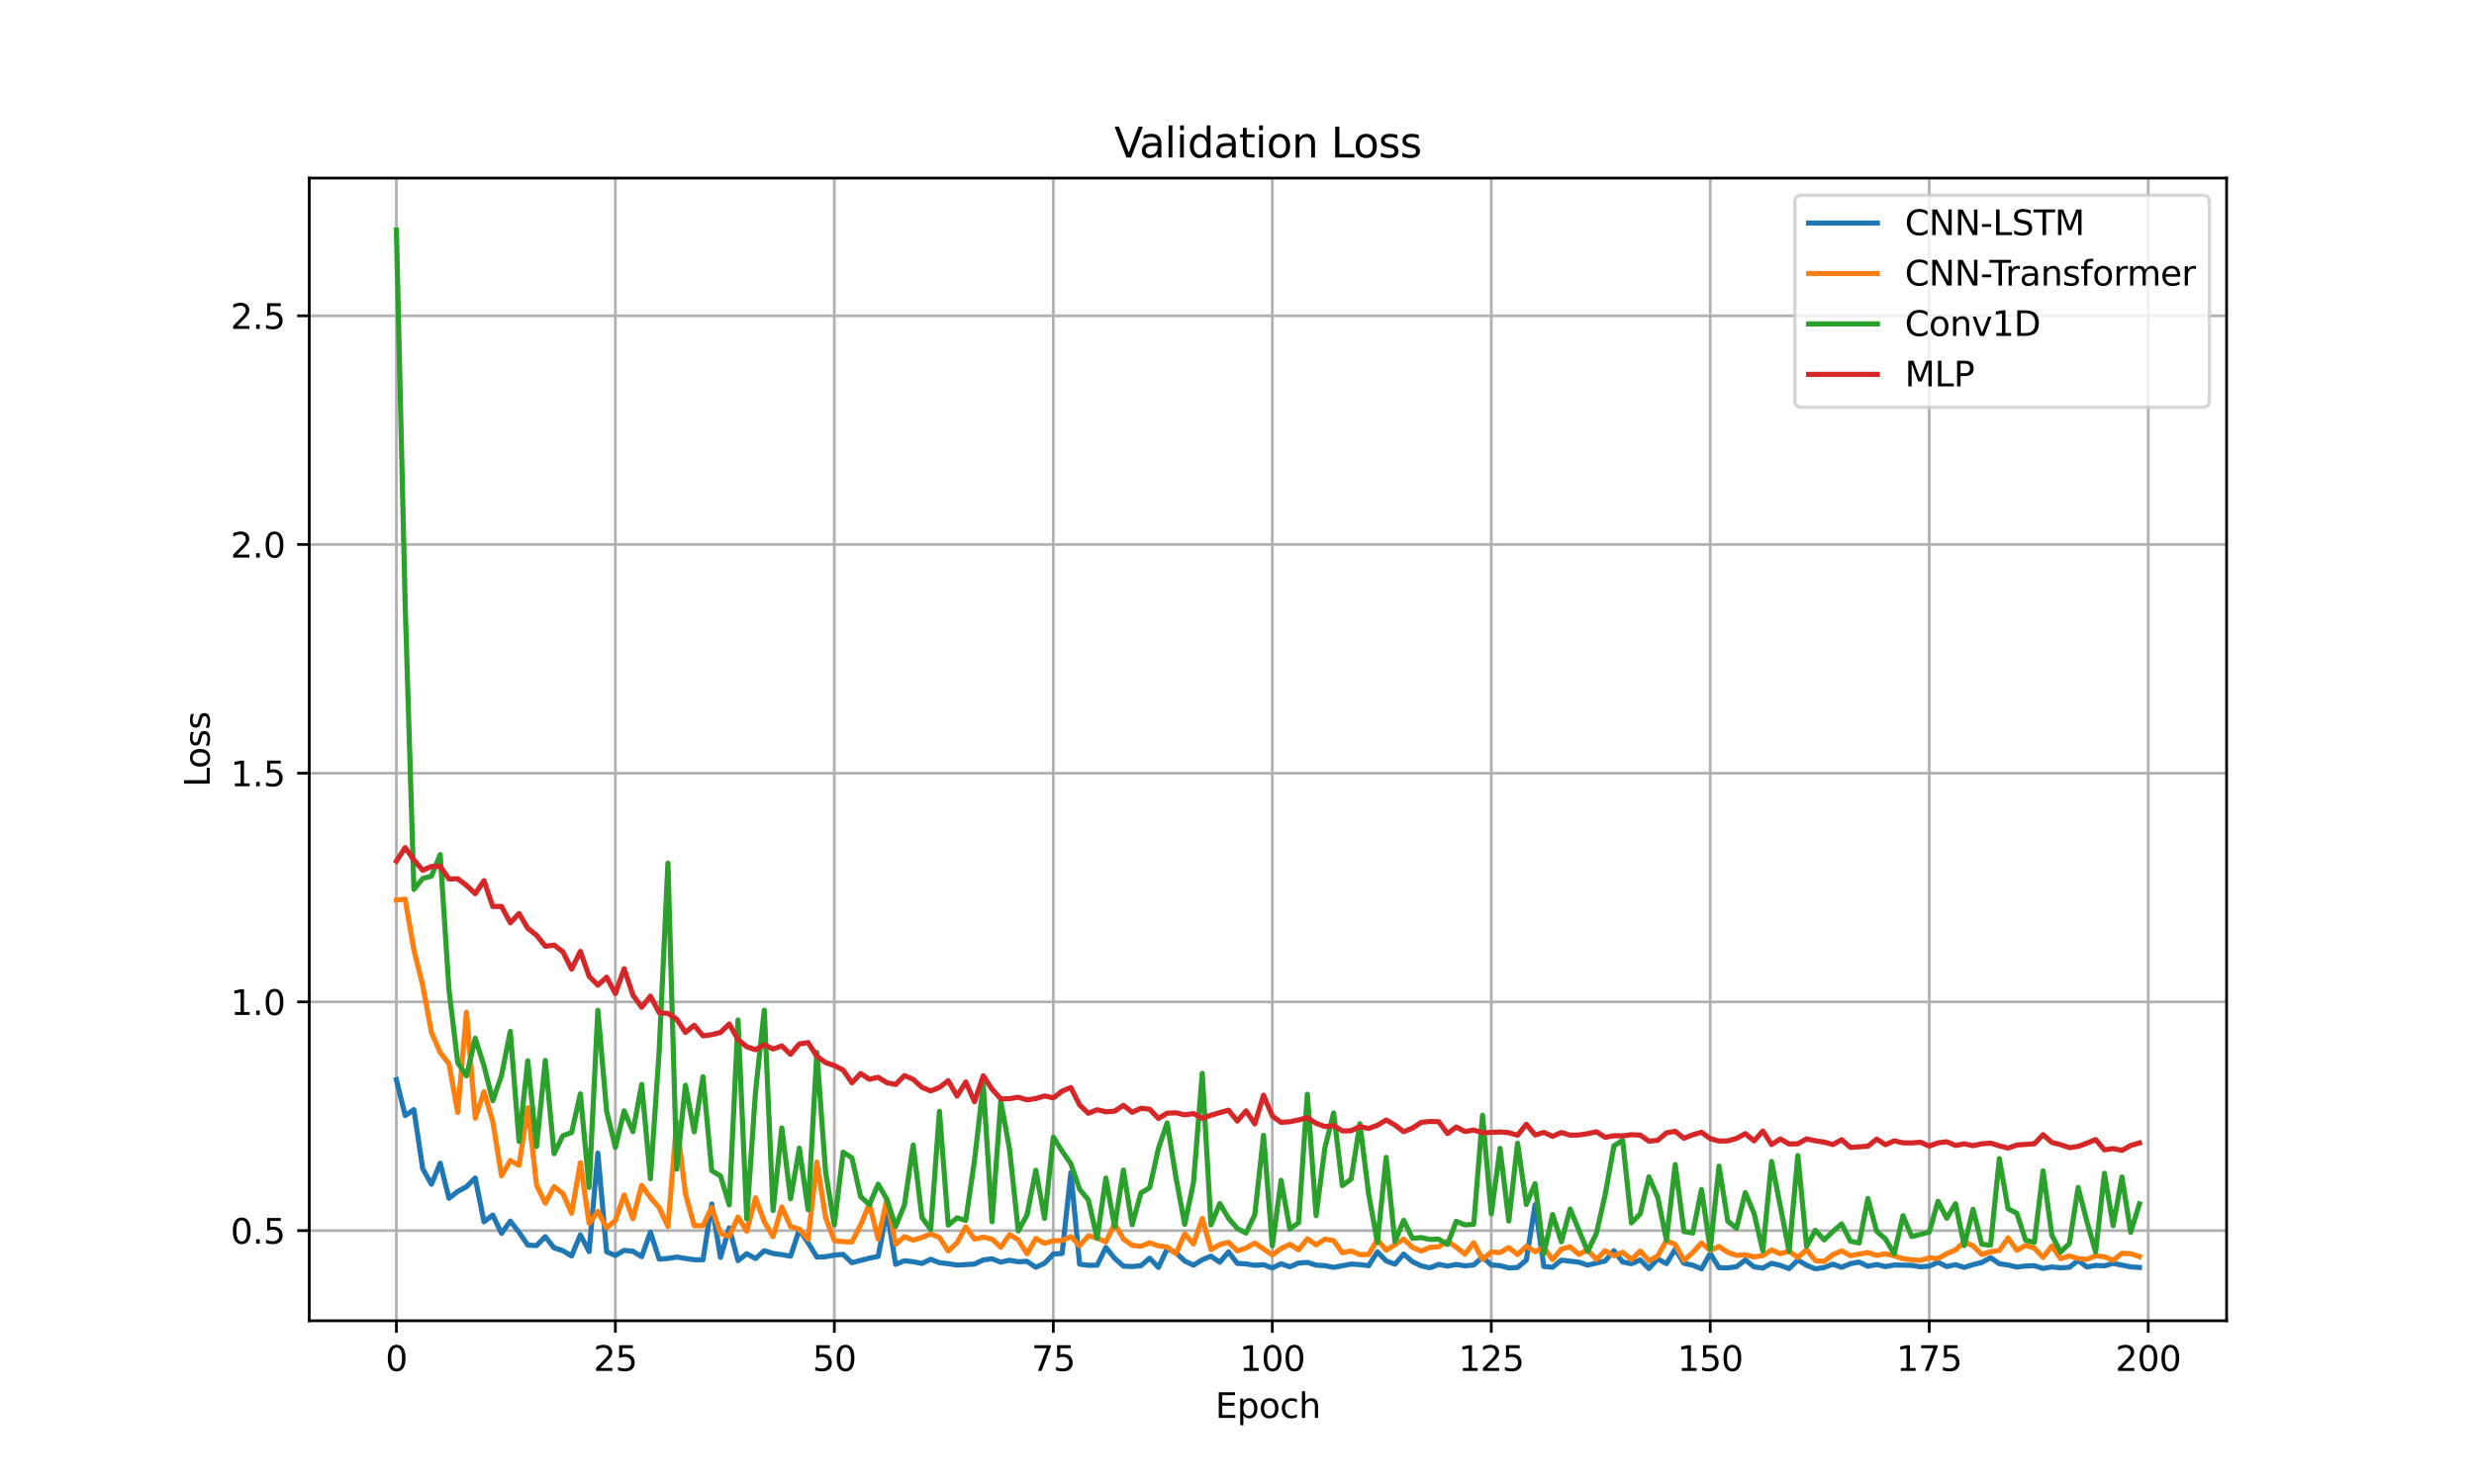 <?xml version="1.0" encoding="utf-8" standalone="no"?>
<!DOCTYPE svg PUBLIC "-//W3C//DTD SVG 1.1//EN"
  "http://www.w3.org/Graphics/SVG/1.1/DTD/svg11.dtd">
<svg xmlns:xlink="http://www.w3.org/1999/xlink" width="720pt" height="432pt" viewBox="0 0 720 432" xmlns="http://www.w3.org/2000/svg" version="1.1">
 <defs>
  <style type="text/css">*{stroke-linejoin: round; stroke-linecap: butt}</style>
 </defs>
 <g id="figure_1">
  <g id="patch_1">
   <path d="M 0 432 
L 720 432 
L 720 0 
L 0 0 
z
" style="fill: #ffffff"/>
  </g>
  <g id="axes_1">
   <g id="patch_2">
    <path d="M 90 384.48 
L 648 384.48 
L 648 51.84 
L 90 51.84 
z
" style="fill: #ffffff"/>
   </g>
   <g id="matplotlib.axis_1">
    <g id="xtick_1">
     <g id="line2d_1">
      <path d="M 115.364 384.48 
L 115.364 51.84 
" clip-path="url(#p3f5b0bb27c)" style="fill: none; stroke: #b0b0b0; stroke-width: 0.8; stroke-linecap: square"/>
     </g>
     <g id="line2d_2">
      <defs>
       <path id="m4600e0aa52" d="M 0 0 
L 0 3.5 
" style="stroke: #000000; stroke-width: 0.8"/>
      </defs>
      <g>
       <use xlink:href="#m4600e0aa52" x="115.364" y="384.48" style="stroke: #000000; stroke-width: 0.8"/>
      </g>
     </g>
     <g id="text_1">
      <!-- 0 -->
      <g transform="translate(112.182 399.078)scale(0.1 -0.1)">
       <defs>
        <path id="DejaVuSans-30" d="M 2034 4250 
Q 1547 4250 1301 3770 
Q 1056 3291 1056 2328 
Q 1056 1369 1301 889 
Q 1547 409 2034 409 
Q 2525 409 2770 889 
Q 3016 1369 3016 2328 
Q 3016 3291 2770 3770 
Q 2525 4250 2034 4250 
z
M 2034 4750 
Q 2819 4750 3233 4129 
Q 3647 3509 3647 2328 
Q 3647 1150 3233 529 
Q 2819 -91 2034 -91 
Q 1250 -91 836 529 
Q 422 1150 422 2328 
Q 422 3509 836 4129 
Q 1250 4750 2034 4750 
z
" transform="scale(0.016)"/>
       </defs>
       <use xlink:href="#DejaVuSans-30"/>
      </g>
     </g>
    </g>
    <g id="xtick_2">
     <g id="line2d_3">
      <path d="M 179.091 384.48 
L 179.091 51.84 
" clip-path="url(#p3f5b0bb27c)" style="fill: none; stroke: #b0b0b0; stroke-width: 0.8; stroke-linecap: square"/>
     </g>
     <g id="line2d_4">
      <g>
       <use xlink:href="#m4600e0aa52" x="179.091" y="384.48" style="stroke: #000000; stroke-width: 0.8"/>
      </g>
     </g>
     <g id="text_2">
      <!-- 25 -->
      <g transform="translate(172.729 399.078)scale(0.1 -0.1)">
       <defs>
        <path id="DejaVuSans-32" d="M 1228 531 
L 3431 531 
L 3431 0 
L 469 0 
L 469 531 
Q 828 903 1448 1529 
Q 2069 2156 2228 2338 
Q 2531 2678 2651 2914 
Q 2772 3150 2772 3378 
Q 2772 3750 2511 3984 
Q 2250 4219 1831 4219 
Q 1534 4219 1204 4116 
Q 875 4013 500 3803 
L 500 4441 
Q 881 4594 1212 4672 
Q 1544 4750 1819 4750 
Q 2544 4750 2975 4387 
Q 3406 4025 3406 3419 
Q 3406 3131 3298 2873 
Q 3191 2616 2906 2266 
Q 2828 2175 2409 1742 
Q 1991 1309 1228 531 
z
" transform="scale(0.016)"/>
        <path id="DejaVuSans-35" d="M 691 4666 
L 3169 4666 
L 3169 4134 
L 1269 4134 
L 1269 2991 
Q 1406 3038 1543 3061 
Q 1681 3084 1819 3084 
Q 2600 3084 3056 2656 
Q 3513 2228 3513 1497 
Q 3513 744 3044 326 
Q 2575 -91 1722 -91 
Q 1428 -91 1123 -41 
Q 819 9 494 109 
L 494 744 
Q 775 591 1075 516 
Q 1375 441 1709 441 
Q 2250 441 2565 725 
Q 2881 1009 2881 1497 
Q 2881 1984 2565 2268 
Q 2250 2553 1709 2553 
Q 1456 2553 1204 2497 
Q 953 2441 691 2322 
L 691 4666 
z
" transform="scale(0.016)"/>
       </defs>
       <use xlink:href="#DejaVuSans-32"/>
       <use xlink:href="#DejaVuSans-35" x="63.623"/>
      </g>
     </g>
    </g>
    <g id="xtick_3">
     <g id="line2d_5">
      <path d="M 242.819 384.48 
L 242.819 51.84 
" clip-path="url(#p3f5b0bb27c)" style="fill: none; stroke: #b0b0b0; stroke-width: 0.8; stroke-linecap: square"/>
     </g>
     <g id="line2d_6">
      <g>
       <use xlink:href="#m4600e0aa52" x="242.819" y="384.48" style="stroke: #000000; stroke-width: 0.8"/>
      </g>
     </g>
     <g id="text_3">
      <!-- 50 -->
      <g transform="translate(236.457 399.078)scale(0.1 -0.1)">
       <use xlink:href="#DejaVuSans-35"/>
       <use xlink:href="#DejaVuSans-30" x="63.623"/>
      </g>
     </g>
    </g>
    <g id="xtick_4">
     <g id="line2d_7">
      <path d="M 306.547 384.48 
L 306.547 51.84 
" clip-path="url(#p3f5b0bb27c)" style="fill: none; stroke: #b0b0b0; stroke-width: 0.8; stroke-linecap: square"/>
     </g>
     <g id="line2d_8">
      <g>
       <use xlink:href="#m4600e0aa52" x="306.547" y="384.48" style="stroke: #000000; stroke-width: 0.8"/>
      </g>
     </g>
     <g id="text_4">
      <!-- 75 -->
      <g transform="translate(300.184 399.078)scale(0.1 -0.1)">
       <defs>
        <path id="DejaVuSans-37" d="M 525 4666 
L 3525 4666 
L 3525 4397 
L 1831 0 
L 1172 0 
L 2766 4134 
L 525 4134 
L 525 4666 
z
" transform="scale(0.016)"/>
       </defs>
       <use xlink:href="#DejaVuSans-37"/>
       <use xlink:href="#DejaVuSans-35" x="63.623"/>
      </g>
     </g>
    </g>
    <g id="xtick_5">
     <g id="line2d_9">
      <path d="M 370.275 384.48 
L 370.275 51.84 
" clip-path="url(#p3f5b0bb27c)" style="fill: none; stroke: #b0b0b0; stroke-width: 0.8; stroke-linecap: square"/>
     </g>
     <g id="line2d_10">
      <g>
       <use xlink:href="#m4600e0aa52" x="370.275" y="384.48" style="stroke: #000000; stroke-width: 0.8"/>
      </g>
     </g>
     <g id="text_5">
      <!-- 100 -->
      <g transform="translate(360.731 399.078)scale(0.1 -0.1)">
       <defs>
        <path id="DejaVuSans-31" d="M 794 531 
L 1825 531 
L 1825 4091 
L 703 3866 
L 703 4441 
L 1819 4666 
L 2450 4666 
L 2450 531 
L 3481 531 
L 3481 0 
L 794 0 
L 794 531 
z
" transform="scale(0.016)"/>
       </defs>
       <use xlink:href="#DejaVuSans-31"/>
       <use xlink:href="#DejaVuSans-30" x="63.623"/>
       <use xlink:href="#DejaVuSans-30" x="127.246"/>
      </g>
     </g>
    </g>
    <g id="xtick_6">
     <g id="line2d_11">
      <path d="M 434.002 384.48 
L 434.002 51.84 
" clip-path="url(#p3f5b0bb27c)" style="fill: none; stroke: #b0b0b0; stroke-width: 0.8; stroke-linecap: square"/>
     </g>
     <g id="line2d_12">
      <g>
       <use xlink:href="#m4600e0aa52" x="434.002" y="384.48" style="stroke: #000000; stroke-width: 0.8"/>
      </g>
     </g>
     <g id="text_6">
      <!-- 125 -->
      <g transform="translate(424.459 399.078)scale(0.1 -0.1)">
       <use xlink:href="#DejaVuSans-31"/>
       <use xlink:href="#DejaVuSans-32" x="63.623"/>
       <use xlink:href="#DejaVuSans-35" x="127.246"/>
      </g>
     </g>
    </g>
    <g id="xtick_7">
     <g id="line2d_13">
      <path d="M 497.73 384.48 
L 497.73 51.84 
" clip-path="url(#p3f5b0bb27c)" style="fill: none; stroke: #b0b0b0; stroke-width: 0.8; stroke-linecap: square"/>
     </g>
     <g id="line2d_14">
      <g>
       <use xlink:href="#m4600e0aa52" x="497.73" y="384.48" style="stroke: #000000; stroke-width: 0.8"/>
      </g>
     </g>
     <g id="text_7">
      <!-- 150 -->
      <g transform="translate(488.186 399.078)scale(0.1 -0.1)">
       <use xlink:href="#DejaVuSans-31"/>
       <use xlink:href="#DejaVuSans-35" x="63.623"/>
       <use xlink:href="#DejaVuSans-30" x="127.246"/>
      </g>
     </g>
    </g>
    <g id="xtick_8">
     <g id="line2d_15">
      <path d="M 561.458 384.48 
L 561.458 51.84 
" clip-path="url(#p3f5b0bb27c)" style="fill: none; stroke: #b0b0b0; stroke-width: 0.8; stroke-linecap: square"/>
     </g>
     <g id="line2d_16">
      <g>
       <use xlink:href="#m4600e0aa52" x="561.458" y="384.48" style="stroke: #000000; stroke-width: 0.8"/>
      </g>
     </g>
     <g id="text_8">
      <!-- 175 -->
      <g transform="translate(551.914 399.078)scale(0.1 -0.1)">
       <use xlink:href="#DejaVuSans-31"/>
       <use xlink:href="#DejaVuSans-37" x="63.623"/>
       <use xlink:href="#DejaVuSans-35" x="127.246"/>
      </g>
     </g>
    </g>
    <g id="xtick_9">
     <g id="line2d_17">
      <path d="M 625.185 384.48 
L 625.185 51.84 
" clip-path="url(#p3f5b0bb27c)" style="fill: none; stroke: #b0b0b0; stroke-width: 0.8; stroke-linecap: square"/>
     </g>
     <g id="line2d_18">
      <g>
       <use xlink:href="#m4600e0aa52" x="625.185" y="384.48" style="stroke: #000000; stroke-width: 0.8"/>
      </g>
     </g>
     <g id="text_9">
      <!-- 200 -->
      <g transform="translate(615.642 399.078)scale(0.1 -0.1)">
       <use xlink:href="#DejaVuSans-32"/>
       <use xlink:href="#DejaVuSans-30" x="63.623"/>
       <use xlink:href="#DejaVuSans-30" x="127.246"/>
      </g>
     </g>
    </g>
    <g id="text_10">
     <!-- Epoch -->
     <g transform="translate(353.689 412.757)scale(0.1 -0.1)">
      <defs>
       <path id="DejaVuSans-45" d="M 628 4666 
L 3578 4666 
L 3578 4134 
L 1259 4134 
L 1259 2753 
L 3481 2753 
L 3481 2222 
L 1259 2222 
L 1259 531 
L 3634 531 
L 3634 0 
L 628 0 
L 628 4666 
z
" transform="scale(0.016)"/>
       <path id="DejaVuSans-70" d="M 1159 525 
L 1159 -1331 
L 581 -1331 
L 581 3500 
L 1159 3500 
L 1159 2969 
Q 1341 3281 1617 3432 
Q 1894 3584 2278 3584 
Q 2916 3584 3314 3078 
Q 3713 2572 3713 1747 
Q 3713 922 3314 415 
Q 2916 -91 2278 -91 
Q 1894 -91 1617 61 
Q 1341 213 1159 525 
z
M 3116 1747 
Q 3116 2381 2855 2742 
Q 2594 3103 2138 3103 
Q 1681 3103 1420 2742 
Q 1159 2381 1159 1747 
Q 1159 1113 1420 752 
Q 1681 391 2138 391 
Q 2594 391 2855 752 
Q 3116 1113 3116 1747 
z
" transform="scale(0.016)"/>
       <path id="DejaVuSans-6f" d="M 1959 3097 
Q 1497 3097 1228 2736 
Q 959 2375 959 1747 
Q 959 1119 1226 758 
Q 1494 397 1959 397 
Q 2419 397 2687 759 
Q 2956 1122 2956 1747 
Q 2956 2369 2687 2733 
Q 2419 3097 1959 3097 
z
M 1959 3584 
Q 2709 3584 3137 3096 
Q 3566 2609 3566 1747 
Q 3566 888 3137 398 
Q 2709 -91 1959 -91 
Q 1206 -91 779 398 
Q 353 888 353 1747 
Q 353 2609 779 3096 
Q 1206 3584 1959 3584 
z
" transform="scale(0.016)"/>
       <path id="DejaVuSans-63" d="M 3122 3366 
L 3122 2828 
Q 2878 2963 2633 3030 
Q 2388 3097 2138 3097 
Q 1578 3097 1268 2742 
Q 959 2388 959 1747 
Q 959 1106 1268 751 
Q 1578 397 2138 397 
Q 2388 397 2633 464 
Q 2878 531 3122 666 
L 3122 134 
Q 2881 22 2623 -34 
Q 2366 -91 2075 -91 
Q 1284 -91 818 406 
Q 353 903 353 1747 
Q 353 2603 823 3093 
Q 1294 3584 2113 3584 
Q 2378 3584 2631 3529 
Q 2884 3475 3122 3366 
z
" transform="scale(0.016)"/>
       <path id="DejaVuSans-68" d="M 3513 2113 
L 3513 0 
L 2938 0 
L 2938 2094 
Q 2938 2591 2744 2837 
Q 2550 3084 2163 3084 
Q 1697 3084 1428 2787 
Q 1159 2491 1159 1978 
L 1159 0 
L 581 0 
L 581 4863 
L 1159 4863 
L 1159 2956 
Q 1366 3272 1645 3428 
Q 1925 3584 2291 3584 
Q 2894 3584 3203 3211 
Q 3513 2838 3513 2113 
z
" transform="scale(0.016)"/>
      </defs>
      <use xlink:href="#DejaVuSans-45"/>
      <use xlink:href="#DejaVuSans-70" x="63.184"/>
      <use xlink:href="#DejaVuSans-6f" x="126.66"/>
      <use xlink:href="#DejaVuSans-63" x="187.842"/>
      <use xlink:href="#DejaVuSans-68" x="242.822"/>
     </g>
    </g>
   </g>
   <g id="matplotlib.axis_2">
    <g id="ytick_1">
     <g id="line2d_19">
      <path d="M 90 358.235 
L 648 358.235 
" clip-path="url(#p3f5b0bb27c)" style="fill: none; stroke: #b0b0b0; stroke-width: 0.8; stroke-linecap: square"/>
     </g>
     <g id="line2d_20">
      <defs>
       <path id="m25a6e8a00b" d="M 0 0 
L -3.5 0 
" style="stroke: #000000; stroke-width: 0.8"/>
      </defs>
      <g>
       <use xlink:href="#m25a6e8a00b" x="90" y="358.235" style="stroke: #000000; stroke-width: 0.8"/>
      </g>
     </g>
     <g id="text_11">
      <!-- 0.5 -->
      <g transform="translate(67.097 362.035)scale(0.1 -0.1)">
       <defs>
        <path id="DejaVuSans-2e" d="M 684 794 
L 1344 794 
L 1344 0 
L 684 0 
L 684 794 
z
" transform="scale(0.016)"/>
       </defs>
       <use xlink:href="#DejaVuSans-30"/>
       <use xlink:href="#DejaVuSans-2e" x="63.623"/>
       <use xlink:href="#DejaVuSans-35" x="95.41"/>
      </g>
     </g>
    </g>
    <g id="ytick_2">
     <g id="line2d_21">
      <path d="M 90 291.66 
L 648 291.66 
" clip-path="url(#p3f5b0bb27c)" style="fill: none; stroke: #b0b0b0; stroke-width: 0.8; stroke-linecap: square"/>
     </g>
     <g id="line2d_22">
      <g>
       <use xlink:href="#m25a6e8a00b" x="90" y="291.66" style="stroke: #000000; stroke-width: 0.8"/>
      </g>
     </g>
     <g id="text_12">
      <!-- 1.0 -->
      <g transform="translate(67.097 295.459)scale(0.1 -0.1)">
       <use xlink:href="#DejaVuSans-31"/>
       <use xlink:href="#DejaVuSans-2e" x="63.623"/>
       <use xlink:href="#DejaVuSans-30" x="95.41"/>
      </g>
     </g>
    </g>
    <g id="ytick_3">
     <g id="line2d_23">
      <path d="M 90 225.084 
L 648 225.084 
" clip-path="url(#p3f5b0bb27c)" style="fill: none; stroke: #b0b0b0; stroke-width: 0.8; stroke-linecap: square"/>
     </g>
     <g id="line2d_24">
      <g>
       <use xlink:href="#m25a6e8a00b" x="90" y="225.084" style="stroke: #000000; stroke-width: 0.8"/>
      </g>
     </g>
     <g id="text_13">
      <!-- 1.5 -->
      <g transform="translate(67.097 228.883)scale(0.1 -0.1)">
       <use xlink:href="#DejaVuSans-31"/>
       <use xlink:href="#DejaVuSans-2e" x="63.623"/>
       <use xlink:href="#DejaVuSans-35" x="95.41"/>
      </g>
     </g>
    </g>
    <g id="ytick_4">
     <g id="line2d_25">
      <path d="M 90 158.508 
L 648 158.508 
" clip-path="url(#p3f5b0bb27c)" style="fill: none; stroke: #b0b0b0; stroke-width: 0.8; stroke-linecap: square"/>
     </g>
     <g id="line2d_26">
      <g>
       <use xlink:href="#m25a6e8a00b" x="90" y="158.508" style="stroke: #000000; stroke-width: 0.8"/>
      </g>
     </g>
     <g id="text_14">
      <!-- 2.0 -->
      <g transform="translate(67.097 162.308)scale(0.1 -0.1)">
       <use xlink:href="#DejaVuSans-32"/>
       <use xlink:href="#DejaVuSans-2e" x="63.623"/>
       <use xlink:href="#DejaVuSans-30" x="95.41"/>
      </g>
     </g>
    </g>
    <g id="ytick_5">
     <g id="line2d_27">
      <path d="M 90 91.933 
L 648 91.933 
" clip-path="url(#p3f5b0bb27c)" style="fill: none; stroke: #b0b0b0; stroke-width: 0.8; stroke-linecap: square"/>
     </g>
     <g id="line2d_28">
      <g>
       <use xlink:href="#m25a6e8a00b" x="90" y="91.933" style="stroke: #000000; stroke-width: 0.8"/>
      </g>
     </g>
     <g id="text_15">
      <!-- 2.5 -->
      <g transform="translate(67.097 95.732)scale(0.1 -0.1)">
       <use xlink:href="#DejaVuSans-32"/>
       <use xlink:href="#DejaVuSans-2e" x="63.623"/>
       <use xlink:href="#DejaVuSans-35" x="95.41"/>
      </g>
     </g>
    </g>
    <g id="text_16">
     <!-- Loss -->
     <g transform="translate(61.017 229.127)rotate(-90)scale(0.1 -0.1)">
      <defs>
       <path id="DejaVuSans-4c" d="M 628 4666 
L 1259 4666 
L 1259 531 
L 3531 531 
L 3531 0 
L 628 0 
L 628 4666 
z
" transform="scale(0.016)"/>
       <path id="DejaVuSans-73" d="M 2834 3397 
L 2834 2853 
Q 2591 2978 2328 3040 
Q 2066 3103 1784 3103 
Q 1356 3103 1142 2972 
Q 928 2841 928 2578 
Q 928 2378 1081 2264 
Q 1234 2150 1697 2047 
L 1894 2003 
Q 2506 1872 2764 1633 
Q 3022 1394 3022 966 
Q 3022 478 2636 193 
Q 2250 -91 1575 -91 
Q 1294 -91 989 -36 
Q 684 19 347 128 
L 347 722 
Q 666 556 975 473 
Q 1284 391 1588 391 
Q 1994 391 2212 530 
Q 2431 669 2431 922 
Q 2431 1156 2273 1281 
Q 2116 1406 1581 1522 
L 1381 1569 
Q 847 1681 609 1914 
Q 372 2147 372 2553 
Q 372 3047 722 3315 
Q 1072 3584 1716 3584 
Q 2034 3584 2315 3537 
Q 2597 3491 2834 3397 
z
" transform="scale(0.016)"/>
      </defs>
      <use xlink:href="#DejaVuSans-4c"/>
      <use xlink:href="#DejaVuSans-6f" x="53.963"/>
      <use xlink:href="#DejaVuSans-73" x="115.145"/>
      <use xlink:href="#DejaVuSans-73" x="167.244"/>
     </g>
    </g>
   </g>
   <g id="line2d_29">
    <path d="M 115.364 314.301 
L 117.913 324.739 
L 120.462 323.027 
L 123.011 340.197 
L 125.56 344.746 
L 128.109 338.603 
L 130.658 348.82 
L 133.207 346.823 
L 135.757 345.465 
L 138.306 342.915 
L 140.855 355.669 
L 143.404 353.714 
L 145.953 359.036 
L 148.502 355.466 
L 151.051 358.727 
L 153.6 362.443 
L 156.149 362.591 
L 158.698 359.992 
L 161.248 363.265 
L 163.797 364.08 
L 166.346 365.611 
L 168.895 359.464 
L 171.444 364.326 
L 173.993 335.676 
L 176.542 364.415 
L 179.091 365.468 
L 181.64 363.993 
L 184.19 364.253 
L 186.739 365.821 
L 189.288 358.677 
L 191.837 366.537 
L 194.386 366.332 
L 196.935 365.944 
L 202.033 366.721 
L 204.582 366.719 
L 207.132 350.483 
L 209.681 366.027 
L 212.23 357.453 
L 214.779 366.972 
L 217.328 364.969 
L 219.877 366.36 
L 222.426 364.086 
L 224.975 364.895 
L 227.524 365.227 
L 230.074 365.685 
L 232.623 357.972 
L 235.172 361.759 
L 237.721 365.947 
L 240.27 365.838 
L 242.819 365.366 
L 245.368 365.153 
L 247.917 367.583 
L 253.016 366.251 
L 255.565 365.746 
L 258.114 352.43 
L 260.663 368.057 
L 263.212 366.993 
L 265.761 367.295 
L 268.31 367.793 
L 270.859 366.587 
L 273.408 367.58 
L 275.958 367.874 
L 278.507 368.282 
L 283.605 367.976 
L 286.154 366.77 
L 288.703 366.443 
L 291.252 367.419 
L 293.801 366.859 
L 296.35 367.306 
L 298.899 367.184 
L 301.449 368.895 
L 303.998 367.745 
L 306.547 365.042 
L 309.096 364.894 
L 311.645 341.345 
L 314.194 368.002 
L 316.743 368.337 
L 319.292 368.304 
L 321.841 363.146 
L 324.391 366.321 
L 326.94 368.571 
L 329.489 368.697 
L 332.038 368.447 
L 334.587 366.26 
L 337.136 368.947 
L 339.685 363.528 
L 342.234 364.658 
L 344.783 367.09 
L 347.333 368.304 
L 349.882 366.722 
L 352.431 365.683 
L 354.98 367.438 
L 357.529 364.44 
L 360.078 367.773 
L 362.627 367.929 
L 365.176 368.35 
L 367.725 368.164 
L 370.275 369.119 
L 372.824 367.895 
L 375.373 368.773 
L 377.922 367.669 
L 380.471 367.486 
L 383.02 368.294 
L 385.569 368.438 
L 388.118 368.946 
L 393.217 367.978 
L 395.766 368.14 
L 398.315 368.448 
L 400.864 364.42 
L 403.413 367.047 
L 405.962 368.019 
L 408.511 365.068 
L 411.06 367.283 
L 413.609 368.499 
L 416.159 369.067 
L 418.708 368.047 
L 421.257 368.581 
L 423.806 368.095 
L 426.355 368.483 
L 428.904 368.246 
L 431.453 365.921 
L 434.002 368.248 
L 436.551 368.431 
L 439.101 369.093 
L 441.65 368.979 
L 444.199 366.823 
L 446.748 350.718 
L 449.297 368.692 
L 451.846 368.909 
L 454.395 366.837 
L 459.493 367.425 
L 462.042 368.285 
L 467.141 367.069 
L 469.69 364.091 
L 472.239 367.35 
L 474.788 367.892 
L 477.337 366.769 
L 479.886 369.276 
L 482.435 366.475 
L 484.984 367.857 
L 487.534 363.642 
L 490.083 367.754 
L 492.632 368.307 
L 495.181 369.356 
L 497.73 364.886 
L 500.279 369.024 
L 502.828 369.093 
L 505.377 368.742 
L 507.926 366.763 
L 510.476 368.792 
L 513.025 369.144 
L 515.574 367.765 
L 518.123 368.348 
L 520.672 369.307 
L 523.221 366.799 
L 525.77 368.341 
L 528.319 369.36 
L 530.868 368.998 
L 533.418 367.997 
L 535.967 368.923 
L 538.516 367.856 
L 541.065 367.39 
L 543.614 368.612 
L 546.163 368.109 
L 548.712 368.709 
L 551.261 368.253 
L 556.36 368.354 
L 558.909 368.766 
L 561.458 368.603 
L 564.007 367.46 
L 566.556 368.702 
L 569.105 368.155 
L 571.654 368.948 
L 574.203 368.136 
L 576.752 367.512 
L 579.302 366.095 
L 581.851 367.882 
L 584.4 368.24 
L 586.949 368.859 
L 589.498 368.548 
L 592.047 368.434 
L 594.596 369.26 
L 597.145 368.807 
L 599.694 369.066 
L 602.243 368.924 
L 604.793 366.936 
L 607.342 368.83 
L 609.891 368.373 
L 612.44 368.487 
L 614.989 367.785 
L 620.087 368.799 
L 622.636 368.96 
L 622.636 368.96 
" clip-path="url(#p3f5b0bb27c)" style="fill: none; stroke: #1f77b4; stroke-width: 1.5; stroke-linecap: square"/>
   </g>
   <g id="line2d_30">
    <path d="M 115.364 262.012 
L 117.913 261.728 
L 120.462 276.58 
L 123.011 286.834 
L 125.56 300.536 
L 128.109 306.397 
L 130.658 309.646 
L 133.207 323.85 
L 135.757 294.673 
L 138.306 325.508 
L 140.855 317.811 
L 143.404 326.451 
L 145.953 342.293 
L 148.502 337.83 
L 151.051 339.235 
L 153.6 322.451 
L 156.149 344.996 
L 158.698 350.266 
L 161.248 345.42 
L 163.797 347.423 
L 166.346 353.186 
L 168.895 338.469 
L 171.444 356.116 
L 173.993 352.624 
L 176.542 357.402 
L 179.091 355.311 
L 181.64 347.864 
L 184.19 354.784 
L 186.739 345.056 
L 189.288 348.638 
L 191.837 351.552 
L 194.386 357.032 
L 196.935 326.43 
L 199.484 347.552 
L 202.033 356.804 
L 204.582 356.801 
L 207.132 351.501 
L 209.681 359.123 
L 212.23 359.864 
L 214.779 354.268 
L 217.328 358.4 
L 219.877 348.684 
L 222.426 355.649 
L 224.975 360.015 
L 227.524 351.34 
L 230.074 357.055 
L 232.623 357.815 
L 235.172 360.77 
L 237.721 338.288 
L 240.27 354.437 
L 242.819 361.143 
L 245.368 361.459 
L 247.917 361.537 
L 250.466 356.578 
L 253.016 350.404 
L 255.565 360.693 
L 258.114 349.08 
L 260.663 362.236 
L 263.212 359.981 
L 265.761 361.023 
L 268.31 360.225 
L 270.859 359.202 
L 273.408 360.244 
L 275.958 364.172 
L 278.507 361.832 
L 281.056 357.126 
L 283.605 360.721 
L 286.154 360.134 
L 288.703 360.7 
L 291.252 363.09 
L 293.801 359.411 
L 296.35 360.923 
L 298.899 364.999 
L 301.449 360.511 
L 303.998 361.938 
L 306.547 361.192 
L 309.096 361.119 
L 311.645 359.962 
L 314.194 362.642 
L 316.743 359.745 
L 319.292 360.414 
L 321.841 361.517 
L 324.391 356.176 
L 326.94 360.665 
L 329.489 362.529 
L 332.038 362.781 
L 334.587 361.784 
L 337.136 362.678 
L 339.685 363.002 
L 342.234 364.93 
L 344.783 359.161 
L 347.333 362.133 
L 349.882 354.693 
L 352.431 363.766 
L 354.98 362.286 
L 357.529 361.635 
L 360.078 364.15 
L 362.627 363.291 
L 365.176 361.842 
L 370.275 365.326 
L 372.824 363.461 
L 375.373 362.217 
L 377.922 363.834 
L 380.471 360.625 
L 383.02 362.397 
L 385.569 360.717 
L 388.118 361.144 
L 390.667 364.681 
L 393.217 364.152 
L 395.766 365.234 
L 398.315 365.171 
L 400.864 360.816 
L 403.413 363.966 
L 408.511 360.726 
L 411.06 363.114 
L 413.609 364.179 
L 416.159 363.106 
L 418.708 362.943 
L 421.257 361.237 
L 423.806 363.084 
L 426.355 365.091 
L 428.904 361.76 
L 431.453 366.66 
L 434.002 364.466 
L 436.551 364.634 
L 439.101 363.16 
L 441.65 365.209 
L 444.199 362.777 
L 446.748 364.371 
L 449.297 363.148 
L 451.846 366.661 
L 454.395 363.603 
L 456.944 362.975 
L 459.493 365.16 
L 462.042 363.842 
L 464.592 366.644 
L 467.141 364.067 
L 469.69 365.588 
L 472.239 364.529 
L 474.788 366.689 
L 477.337 364.153 
L 479.886 367.015 
L 482.435 365.618 
L 484.984 361.119 
L 487.534 362.288 
L 490.083 366.914 
L 492.632 364.625 
L 495.181 361.833 
L 497.73 363.987 
L 500.279 362.864 
L 502.828 364.555 
L 505.377 365.456 
L 507.926 365.259 
L 510.476 365.909 
L 513.025 365.476 
L 515.574 363.859 
L 518.123 364.975 
L 520.672 364.203 
L 523.221 366.071 
L 525.77 363.763 
L 528.319 366.978 
L 530.868 367.193 
L 533.418 365.223 
L 535.967 364.147 
L 538.516 365.531 
L 543.614 364.595 
L 546.163 365.474 
L 548.712 364.992 
L 551.261 365.58 
L 553.81 366.397 
L 556.36 366.75 
L 558.909 366.876 
L 561.458 366.159 
L 564.007 366.362 
L 566.556 364.947 
L 569.105 363.868 
L 571.654 361.515 
L 574.203 362.655 
L 576.752 365.186 
L 579.302 364.384 
L 581.851 364.013 
L 584.4 360.361 
L 586.949 363.958 
L 589.498 362.537 
L 592.047 363.334 
L 594.596 366.052 
L 597.145 362.68 
L 599.694 366.415 
L 602.243 365.6 
L 604.793 366.36 
L 607.342 366.613 
L 609.891 365.559 
L 612.44 365.852 
L 614.989 366.89 
L 617.538 364.834 
L 620.087 364.953 
L 622.636 365.793 
L 622.636 365.793 
" clip-path="url(#p3f5b0bb27c)" style="fill: none; stroke: #ff7f0e; stroke-width: 1.5; stroke-linecap: square"/>
   </g>
   <g id="line2d_31">
    <path d="M 115.364 66.96 
L 117.913 175.818 
L 120.462 258.912 
L 123.011 255.729 
L 125.56 255.056 
L 128.109 248.777 
L 130.658 288.04 
L 133.207 309.348 
L 135.757 313.204 
L 138.306 302.233 
L 140.855 310.276 
L 143.404 320.414 
L 145.953 313.084 
L 148.502 300.221 
L 151.051 332.275 
L 153.6 308.803 
L 156.149 333.772 
L 158.698 308.709 
L 161.248 335.854 
L 163.797 330.625 
L 166.346 329.688 
L 168.895 318.428 
L 171.444 345.665 
L 173.993 294.098 
L 176.542 323.469 
L 179.091 334.036 
L 181.64 323.379 
L 184.19 329.427 
L 186.739 315.681 
L 189.288 343.132 
L 191.837 305.969 
L 194.386 251.26 
L 196.935 340.352 
L 199.484 315.915 
L 202.033 329.495 
L 204.582 313.443 
L 207.132 340.8 
L 209.681 342.336 
L 212.23 350.752 
L 214.779 296.919 
L 217.328 354.806 
L 219.877 317.802 
L 222.426 294.073 
L 224.975 352.399 
L 227.524 328.345 
L 230.074 349 
L 232.623 334.227 
L 235.172 352.14 
L 237.721 306.389 
L 240.27 341.19 
L 242.819 356.559 
L 245.368 335.405 
L 247.917 337.04 
L 250.466 348.352 
L 253.016 350.696 
L 255.565 344.72 
L 258.114 349.114 
L 260.663 357.017 
L 263.212 350.779 
L 265.761 333.329 
L 268.31 354.417 
L 270.859 357.896 
L 273.408 323.514 
L 275.958 356.635 
L 278.507 354.531 
L 281.056 355.264 
L 283.605 337.808 
L 286.154 315.741 
L 288.703 355.643 
L 291.252 320.469 
L 293.801 334.521 
L 296.35 358.356 
L 298.899 353.646 
L 301.449 340.678 
L 303.998 354.672 
L 306.547 331.033 
L 309.096 335.077 
L 311.645 338.785 
L 314.194 346.179 
L 316.743 349.317 
L 319.292 360.492 
L 321.841 342.937 
L 324.391 357.089 
L 326.94 340.602 
L 329.489 356.557 
L 332.038 347.272 
L 334.587 345.761 
L 337.136 334.294 
L 339.685 326.885 
L 342.234 342.814 
L 344.783 356.436 
L 347.333 344.284 
L 349.882 312.455 
L 352.431 356.576 
L 354.98 350.363 
L 357.529 354.641 
L 360.078 357.611 
L 362.627 358.965 
L 365.176 353.608 
L 367.725 330.49 
L 370.275 362.661 
L 372.824 343.609 
L 375.373 357.765 
L 377.922 355.939 
L 380.471 318.535 
L 383.02 353.891 
L 385.569 334.188 
L 388.118 324.002 
L 390.667 345.131 
L 393.217 343.235 
L 395.766 327.108 
L 398.315 347.624 
L 400.864 361.696 
L 403.413 336.911 
L 405.962 361.439 
L 408.511 355.237 
L 411.06 360.505 
L 413.609 360.261 
L 416.159 360.797 
L 418.708 360.737 
L 421.257 362.263 
L 423.806 355.533 
L 426.355 356.591 
L 428.904 356.365 
L 431.453 324.655 
L 434.002 353.364 
L 436.551 334.298 
L 439.101 355.441 
L 441.65 332.784 
L 444.199 350.619 
L 446.748 344.575 
L 449.297 364.974 
L 451.846 353.56 
L 454.395 361.488 
L 456.944 351.955 
L 462.042 364.288 
L 464.592 359.067 
L 467.141 347.817 
L 469.69 333.575 
L 472.239 331.951 
L 474.788 356.015 
L 477.337 353.372 
L 479.886 342.596 
L 482.435 348.487 
L 484.984 361.019 
L 487.534 339.034 
L 490.083 358.507 
L 492.632 358.942 
L 495.181 346.272 
L 497.73 363.659 
L 500.279 339.462 
L 502.828 355.475 
L 505.377 357.565 
L 507.926 347.172 
L 510.476 353.218 
L 513.025 364.126 
L 515.574 338.103 
L 520.672 364.284 
L 523.221 336.389 
L 525.77 362.836 
L 528.319 358.123 
L 530.868 360.946 
L 533.418 358.483 
L 535.967 356.261 
L 538.516 361.305 
L 541.065 361.833 
L 543.614 348.874 
L 546.163 358.46 
L 548.712 360.635 
L 551.261 365.002 
L 553.81 353.888 
L 556.36 359.986 
L 561.458 358.667 
L 564.007 349.711 
L 566.556 354.642 
L 569.105 350.397 
L 571.654 362.603 
L 574.203 352.032 
L 576.752 362.198 
L 579.302 362.481 
L 581.851 337.282 
L 584.4 351.87 
L 586.949 353.19 
L 589.498 361.017 
L 592.047 361.689 
L 594.596 340.852 
L 597.145 359.583 
L 599.694 364.468 
L 602.243 362.011 
L 604.793 345.687 
L 607.342 355.604 
L 609.891 364.459 
L 612.44 341.563 
L 614.989 356.792 
L 617.538 342.611 
L 620.087 358.745 
L 622.636 350.448 
L 622.636 350.448 
" clip-path="url(#p3f5b0bb27c)" style="fill: none; stroke: #2ca02c; stroke-width: 1.5; stroke-linecap: square"/>
   </g>
   <g id="line2d_32">
    <path d="M 115.364 250.68 
L 117.913 246.742 
L 120.462 250.341 
L 123.011 253.351 
L 125.56 252.228 
L 128.109 252.216 
L 130.658 255.876 
L 133.207 255.809 
L 135.757 257.741 
L 138.306 260.171 
L 140.855 256.369 
L 143.404 263.877 
L 145.953 263.875 
L 148.502 268.645 
L 151.051 265.927 
L 153.6 270.245 
L 156.149 272.267 
L 158.698 275.453 
L 161.248 275.116 
L 163.797 277.064 
L 166.346 282.123 
L 168.895 276.961 
L 171.444 284.204 
L 173.993 286.781 
L 176.542 284.474 
L 179.091 289.236 
L 181.64 282.006 
L 184.19 289.644 
L 186.739 293.235 
L 189.288 289.985 
L 191.837 294.809 
L 194.386 295.016 
L 196.935 296.687 
L 199.484 300.552 
L 202.033 298.451 
L 204.582 301.547 
L 207.132 301.197 
L 209.681 300.548 
L 212.23 298.083 
L 214.779 302.648 
L 217.328 304.713 
L 219.877 305.577 
L 222.426 304.134 
L 224.975 305.372 
L 227.524 304.464 
L 230.074 306.918 
L 232.623 303.887 
L 235.172 303.499 
L 237.721 307.478 
L 240.27 309.332 
L 242.819 310.193 
L 245.368 311.483 
L 247.917 315.213 
L 250.466 312.496 
L 253.016 314.179 
L 255.565 313.601 
L 258.114 315.17 
L 260.663 315.697 
L 263.212 313.098 
L 265.761 314.194 
L 268.31 316.535 
L 270.859 317.572 
L 273.408 316.555 
L 275.958 314.584 
L 278.507 319.067 
L 281.056 314.971 
L 283.605 320.701 
L 286.154 313.167 
L 288.703 317.065 
L 291.252 319.868 
L 293.801 319.828 
L 296.35 319.406 
L 298.899 320.174 
L 301.449 319.791 
L 303.998 319.034 
L 306.547 319.595 
L 309.096 317.634 
L 311.645 316.583 
L 314.194 321.659 
L 316.743 324.082 
L 319.292 323.048 
L 321.841 323.643 
L 324.391 323.466 
L 326.94 321.763 
L 329.489 323.789 
L 332.038 322.615 
L 334.587 322.895 
L 337.136 325.59 
L 339.685 324.05 
L 342.234 323.945 
L 344.783 324.543 
L 347.333 324.161 
L 349.882 325.568 
L 352.431 324.638 
L 357.529 323.178 
L 360.078 326.357 
L 362.627 323.375 
L 365.176 327.172 
L 367.725 318.81 
L 370.275 324.903 
L 372.824 326.728 
L 375.373 326.542 
L 377.922 326.023 
L 380.471 325.349 
L 383.02 327 
L 385.569 327.931 
L 388.118 327.649 
L 390.667 329.215 
L 393.217 329.166 
L 395.766 327.919 
L 398.315 328.507 
L 400.864 327.566 
L 403.413 326.027 
L 405.962 327.522 
L 408.511 329.443 
L 411.06 328.399 
L 413.609 326.719 
L 416.159 326.467 
L 418.708 326.539 
L 421.257 329.98 
L 423.806 328.066 
L 426.355 329.395 
L 428.904 328.954 
L 431.453 329.782 
L 436.551 329.512 
L 439.101 329.73 
L 441.65 330.462 
L 444.199 327.287 
L 446.748 330.396 
L 449.297 329.639 
L 451.846 330.791 
L 454.395 329.667 
L 456.944 330.459 
L 459.493 330.397 
L 462.042 330.016 
L 464.592 329.462 
L 467.141 331.069 
L 469.69 330.615 
L 472.239 330.655 
L 474.788 330.32 
L 477.337 330.443 
L 479.886 332.193 
L 482.435 331.945 
L 484.984 329.77 
L 487.534 329.324 
L 490.083 331.359 
L 492.632 330.331 
L 495.181 329.604 
L 497.73 331.456 
L 500.279 332.171 
L 502.828 332.126 
L 505.377 331.394 
L 507.926 330.004 
L 510.476 332.113 
L 513.025 329.252 
L 515.574 333.189 
L 518.123 331.553 
L 520.672 333.025 
L 523.221 332.956 
L 525.77 331.535 
L 528.319 332.102 
L 530.868 332.471 
L 533.418 333.189 
L 535.967 331.784 
L 538.516 334.014 
L 543.614 333.667 
L 546.163 331.59 
L 548.712 333.223 
L 551.261 332.101 
L 553.81 332.685 
L 556.36 332.711 
L 558.909 332.503 
L 561.458 333.628 
L 564.007 332.694 
L 566.556 332.367 
L 569.105 333.454 
L 571.654 332.969 
L 574.203 333.513 
L 576.752 332.967 
L 579.302 332.77 
L 581.851 333.56 
L 584.4 334.215 
L 586.949 333.323 
L 592.047 332.95 
L 594.596 330.305 
L 597.145 332.569 
L 599.694 333.214 
L 602.243 334.088 
L 604.793 333.717 
L 607.342 332.794 
L 609.891 331.722 
L 612.44 334.74 
L 614.989 334.362 
L 617.538 334.885 
L 620.087 333.449 
L 622.636 332.721 
L 622.636 332.721 
" clip-path="url(#p3f5b0bb27c)" style="fill: none; stroke: #d62728; stroke-width: 1.5; stroke-linecap: square"/>
   </g>
   <g id="patch_3">
    <path d="M 90 384.48 
L 90 51.84 
" style="fill: none; stroke: #000000; stroke-width: 0.8; stroke-linejoin: miter; stroke-linecap: square"/>
   </g>
   <g id="patch_4">
    <path d="M 648 384.48 
L 648 51.84 
" style="fill: none; stroke: #000000; stroke-width: 0.8; stroke-linejoin: miter; stroke-linecap: square"/>
   </g>
   <g id="patch_5">
    <path d="M 90 384.48 
L 648 384.48 
" style="fill: none; stroke: #000000; stroke-width: 0.8; stroke-linejoin: miter; stroke-linecap: square"/>
   </g>
   <g id="patch_6">
    <path d="M 90 51.84 
L 648 51.84 
" style="fill: none; stroke: #000000; stroke-width: 0.8; stroke-linejoin: miter; stroke-linecap: square"/>
   </g>
   <g id="text_17">
    <!-- Validation Loss -->
    <g transform="translate(324.304 45.84)scale(0.12 -0.12)">
     <defs>
      <path id="DejaVuSans-56" d="M 1831 0 
L 50 4666 
L 709 4666 
L 2188 738 
L 3669 4666 
L 4325 4666 
L 2547 0 
L 1831 0 
z
" transform="scale(0.016)"/>
      <path id="DejaVuSans-61" d="M 2194 1759 
Q 1497 1759 1228 1600 
Q 959 1441 959 1056 
Q 959 750 1161 570 
Q 1363 391 1709 391 
Q 2188 391 2477 730 
Q 2766 1069 2766 1631 
L 2766 1759 
L 2194 1759 
z
M 3341 1997 
L 3341 0 
L 2766 0 
L 2766 531 
Q 2569 213 2275 61 
Q 1981 -91 1556 -91 
Q 1019 -91 701 211 
Q 384 513 384 1019 
Q 384 1609 779 1909 
Q 1175 2209 1959 2209 
L 2766 2209 
L 2766 2266 
Q 2766 2663 2505 2880 
Q 2244 3097 1772 3097 
Q 1472 3097 1187 3025 
Q 903 2953 641 2809 
L 641 3341 
Q 956 3463 1253 3523 
Q 1550 3584 1831 3584 
Q 2591 3584 2966 3190 
Q 3341 2797 3341 1997 
z
" transform="scale(0.016)"/>
      <path id="DejaVuSans-6c" d="M 603 4863 
L 1178 4863 
L 1178 0 
L 603 0 
L 603 4863 
z
" transform="scale(0.016)"/>
      <path id="DejaVuSans-69" d="M 603 3500 
L 1178 3500 
L 1178 0 
L 603 0 
L 603 3500 
z
M 603 4863 
L 1178 4863 
L 1178 4134 
L 603 4134 
L 603 4863 
z
" transform="scale(0.016)"/>
      <path id="DejaVuSans-64" d="M 2906 2969 
L 2906 4863 
L 3481 4863 
L 3481 0 
L 2906 0 
L 2906 525 
Q 2725 213 2448 61 
Q 2172 -91 1784 -91 
Q 1150 -91 751 415 
Q 353 922 353 1747 
Q 353 2572 751 3078 
Q 1150 3584 1784 3584 
Q 2172 3584 2448 3432 
Q 2725 3281 2906 2969 
z
M 947 1747 
Q 947 1113 1208 752 
Q 1469 391 1925 391 
Q 2381 391 2643 752 
Q 2906 1113 2906 1747 
Q 2906 2381 2643 2742 
Q 2381 3103 1925 3103 
Q 1469 3103 1208 2742 
Q 947 2381 947 1747 
z
" transform="scale(0.016)"/>
      <path id="DejaVuSans-74" d="M 1172 4494 
L 1172 3500 
L 2356 3500 
L 2356 3053 
L 1172 3053 
L 1172 1153 
Q 1172 725 1289 603 
Q 1406 481 1766 481 
L 2356 481 
L 2356 0 
L 1766 0 
Q 1100 0 847 248 
Q 594 497 594 1153 
L 594 3053 
L 172 3053 
L 172 3500 
L 594 3500 
L 594 4494 
L 1172 4494 
z
" transform="scale(0.016)"/>
      <path id="DejaVuSans-6e" d="M 3513 2113 
L 3513 0 
L 2938 0 
L 2938 2094 
Q 2938 2591 2744 2837 
Q 2550 3084 2163 3084 
Q 1697 3084 1428 2787 
Q 1159 2491 1159 1978 
L 1159 0 
L 581 0 
L 581 3500 
L 1159 3500 
L 1159 2956 
Q 1366 3272 1645 3428 
Q 1925 3584 2291 3584 
Q 2894 3584 3203 3211 
Q 3513 2838 3513 2113 
z
" transform="scale(0.016)"/>
      <path id="DejaVuSans-20" transform="scale(0.016)"/>
     </defs>
     <use xlink:href="#DejaVuSans-56"/>
     <use xlink:href="#DejaVuSans-61" x="60.658"/>
     <use xlink:href="#DejaVuSans-6c" x="121.938"/>
     <use xlink:href="#DejaVuSans-69" x="149.721"/>
     <use xlink:href="#DejaVuSans-64" x="177.504"/>
     <use xlink:href="#DejaVuSans-61" x="240.98"/>
     <use xlink:href="#DejaVuSans-74" x="302.26"/>
     <use xlink:href="#DejaVuSans-69" x="341.469"/>
     <use xlink:href="#DejaVuSans-6f" x="369.252"/>
     <use xlink:href="#DejaVuSans-6e" x="430.434"/>
     <use xlink:href="#DejaVuSans-20" x="493.812"/>
     <use xlink:href="#DejaVuSans-4c" x="525.6"/>
     <use xlink:href="#DejaVuSans-6f" x="579.562"/>
     <use xlink:href="#DejaVuSans-73" x="640.744"/>
     <use xlink:href="#DejaVuSans-73" x="692.844"/>
    </g>
   </g>
   <g id="legend_1">
    <g id="patch_7">
     <path d="M 524.361 118.552 
L 641 118.552 
Q 643 118.552 643 116.552 
L 643 58.84 
Q 643 56.84 641 56.84 
L 524.361 56.84 
Q 522.361 56.84 522.361 58.84 
L 522.361 116.552 
Q 522.361 118.552 524.361 118.552 
z
" style="fill: #ffffff; opacity: 0.8; stroke: #cccccc; stroke-linejoin: miter"/>
    </g>
    <g id="line2d_33">
     <path d="M 526.361 64.938 
L 536.361 64.938 
L 546.361 64.938 
" style="fill: none; stroke: #1f77b4; stroke-width: 1.5; stroke-linecap: square"/>
    </g>
    <g id="text_18">
     <!-- CNN-LSTM -->
     <g transform="translate(554.361 68.438)scale(0.1 -0.1)">
      <defs>
       <path id="DejaVuSans-43" d="M 4122 4306 
L 4122 3641 
Q 3803 3938 3442 4084 
Q 3081 4231 2675 4231 
Q 1875 4231 1450 3742 
Q 1025 3253 1025 2328 
Q 1025 1406 1450 917 
Q 1875 428 2675 428 
Q 3081 428 3442 575 
Q 3803 722 4122 1019 
L 4122 359 
Q 3791 134 3420 21 
Q 3050 -91 2638 -91 
Q 1578 -91 968 557 
Q 359 1206 359 2328 
Q 359 3453 968 4101 
Q 1578 4750 2638 4750 
Q 3056 4750 3426 4639 
Q 3797 4528 4122 4306 
z
" transform="scale(0.016)"/>
       <path id="DejaVuSans-4e" d="M 628 4666 
L 1478 4666 
L 3547 763 
L 3547 4666 
L 4159 4666 
L 4159 0 
L 3309 0 
L 1241 3903 
L 1241 0 
L 628 0 
L 628 4666 
z
" transform="scale(0.016)"/>
       <path id="DejaVuSans-2d" d="M 313 2009 
L 1997 2009 
L 1997 1497 
L 313 1497 
L 313 2009 
z
" transform="scale(0.016)"/>
       <path id="DejaVuSans-53" d="M 3425 4513 
L 3425 3897 
Q 3066 4069 2747 4153 
Q 2428 4238 2131 4238 
Q 1616 4238 1336 4038 
Q 1056 3838 1056 3469 
Q 1056 3159 1242 3001 
Q 1428 2844 1947 2747 
L 2328 2669 
Q 3034 2534 3370 2195 
Q 3706 1856 3706 1288 
Q 3706 609 3251 259 
Q 2797 -91 1919 -91 
Q 1588 -91 1214 -16 
Q 841 59 441 206 
L 441 856 
Q 825 641 1194 531 
Q 1563 422 1919 422 
Q 2459 422 2753 634 
Q 3047 847 3047 1241 
Q 3047 1584 2836 1778 
Q 2625 1972 2144 2069 
L 1759 2144 
Q 1053 2284 737 2584 
Q 422 2884 422 3419 
Q 422 4038 858 4394 
Q 1294 4750 2059 4750 
Q 2388 4750 2728 4690 
Q 3069 4631 3425 4513 
z
" transform="scale(0.016)"/>
       <path id="DejaVuSans-54" d="M -19 4666 
L 3928 4666 
L 3928 4134 
L 2272 4134 
L 2272 0 
L 1638 0 
L 1638 4134 
L -19 4134 
L -19 4666 
z
" transform="scale(0.016)"/>
       <path id="DejaVuSans-4d" d="M 628 4666 
L 1569 4666 
L 2759 1491 
L 3956 4666 
L 4897 4666 
L 4897 0 
L 4281 0 
L 4281 4097 
L 3078 897 
L 2444 897 
L 1241 4097 
L 1241 0 
L 628 0 
L 628 4666 
z
" transform="scale(0.016)"/>
      </defs>
      <use xlink:href="#DejaVuSans-43"/>
      <use xlink:href="#DejaVuSans-4e" x="69.824"/>
      <use xlink:href="#DejaVuSans-4e" x="144.629"/>
      <use xlink:href="#DejaVuSans-2d" x="219.434"/>
      <use xlink:href="#DejaVuSans-4c" x="255.518"/>
      <use xlink:href="#DejaVuSans-53" x="311.23"/>
      <use xlink:href="#DejaVuSans-54" x="374.707"/>
      <use xlink:href="#DejaVuSans-4d" x="435.791"/>
     </g>
    </g>
    <g id="line2d_34">
     <path d="M 526.361 79.617 
L 536.361 79.617 
L 546.361 79.617 
" style="fill: none; stroke: #ff7f0e; stroke-width: 1.5; stroke-linecap: square"/>
    </g>
    <g id="text_19">
     <!-- CNN-Transformer -->
     <g transform="translate(554.361 83.117)scale(0.1 -0.1)">
      <defs>
       <path id="DejaVuSans-72" d="M 2631 2963 
Q 2534 3019 2420 3045 
Q 2306 3072 2169 3072 
Q 1681 3072 1420 2755 
Q 1159 2438 1159 1844 
L 1159 0 
L 581 0 
L 581 3500 
L 1159 3500 
L 1159 2956 
Q 1341 3275 1631 3429 
Q 1922 3584 2338 3584 
Q 2397 3584 2469 3576 
Q 2541 3569 2628 3553 
L 2631 2963 
z
" transform="scale(0.016)"/>
       <path id="DejaVuSans-66" d="M 2375 4863 
L 2375 4384 
L 1825 4384 
Q 1516 4384 1395 4259 
Q 1275 4134 1275 3809 
L 1275 3500 
L 2222 3500 
L 2222 3053 
L 1275 3053 
L 1275 0 
L 697 0 
L 697 3053 
L 147 3053 
L 147 3500 
L 697 3500 
L 697 3744 
Q 697 4328 969 4595 
Q 1241 4863 1831 4863 
L 2375 4863 
z
" transform="scale(0.016)"/>
       <path id="DejaVuSans-6d" d="M 3328 2828 
Q 3544 3216 3844 3400 
Q 4144 3584 4550 3584 
Q 5097 3584 5394 3201 
Q 5691 2819 5691 2113 
L 5691 0 
L 5113 0 
L 5113 2094 
Q 5113 2597 4934 2840 
Q 4756 3084 4391 3084 
Q 3944 3084 3684 2787 
Q 3425 2491 3425 1978 
L 3425 0 
L 2847 0 
L 2847 2094 
Q 2847 2600 2669 2842 
Q 2491 3084 2119 3084 
Q 1678 3084 1418 2786 
Q 1159 2488 1159 1978 
L 1159 0 
L 581 0 
L 581 3500 
L 1159 3500 
L 1159 2956 
Q 1356 3278 1631 3431 
Q 1906 3584 2284 3584 
Q 2666 3584 2933 3390 
Q 3200 3197 3328 2828 
z
" transform="scale(0.016)"/>
       <path id="DejaVuSans-65" d="M 3597 1894 
L 3597 1613 
L 953 1613 
Q 991 1019 1311 708 
Q 1631 397 2203 397 
Q 2534 397 2845 478 
Q 3156 559 3463 722 
L 3463 178 
Q 3153 47 2828 -22 
Q 2503 -91 2169 -91 
Q 1331 -91 842 396 
Q 353 884 353 1716 
Q 353 2575 817 3079 
Q 1281 3584 2069 3584 
Q 2775 3584 3186 3129 
Q 3597 2675 3597 1894 
z
M 3022 2063 
Q 3016 2534 2758 2815 
Q 2500 3097 2075 3097 
Q 1594 3097 1305 2825 
Q 1016 2553 972 2059 
L 3022 2063 
z
" transform="scale(0.016)"/>
      </defs>
      <use xlink:href="#DejaVuSans-43"/>
      <use xlink:href="#DejaVuSans-4e" x="69.824"/>
      <use xlink:href="#DejaVuSans-4e" x="144.629"/>
      <use xlink:href="#DejaVuSans-2d" x="219.434"/>
      <use xlink:href="#DejaVuSans-54" x="246.393"/>
      <use xlink:href="#DejaVuSans-72" x="292.727"/>
      <use xlink:href="#DejaVuSans-61" x="333.84"/>
      <use xlink:href="#DejaVuSans-6e" x="395.119"/>
      <use xlink:href="#DejaVuSans-73" x="458.498"/>
      <use xlink:href="#DejaVuSans-66" x="510.598"/>
      <use xlink:href="#DejaVuSans-6f" x="545.803"/>
      <use xlink:href="#DejaVuSans-72" x="606.984"/>
      <use xlink:href="#DejaVuSans-6d" x="646.348"/>
      <use xlink:href="#DejaVuSans-65" x="743.76"/>
      <use xlink:href="#DejaVuSans-72" x="805.283"/>
     </g>
    </g>
    <g id="line2d_35">
     <path d="M 526.361 94.295 
L 536.361 94.295 
L 546.361 94.295 
" style="fill: none; stroke: #2ca02c; stroke-width: 1.5; stroke-linecap: square"/>
    </g>
    <g id="text_20">
     <!-- Conv1D -->
     <g transform="translate(554.361 97.795)scale(0.1 -0.1)">
      <defs>
       <path id="DejaVuSans-76" d="M 191 3500 
L 800 3500 
L 1894 563 
L 2988 3500 
L 3597 3500 
L 2284 0 
L 1503 0 
L 191 3500 
z
" transform="scale(0.016)"/>
       <path id="DejaVuSans-44" d="M 1259 4147 
L 1259 519 
L 2022 519 
Q 2988 519 3436 956 
Q 3884 1394 3884 2338 
Q 3884 3275 3436 3711 
Q 2988 4147 2022 4147 
L 1259 4147 
z
M 628 4666 
L 1925 4666 
Q 3281 4666 3915 4102 
Q 4550 3538 4550 2338 
Q 4550 1131 3912 565 
Q 3275 0 1925 0 
L 628 0 
L 628 4666 
z
" transform="scale(0.016)"/>
      </defs>
      <use xlink:href="#DejaVuSans-43"/>
      <use xlink:href="#DejaVuSans-6f" x="69.824"/>
      <use xlink:href="#DejaVuSans-6e" x="131.006"/>
      <use xlink:href="#DejaVuSans-76" x="194.385"/>
      <use xlink:href="#DejaVuSans-31" x="253.564"/>
      <use xlink:href="#DejaVuSans-44" x="317.188"/>
     </g>
    </g>
    <g id="line2d_36">
     <path d="M 526.361 108.973 
L 536.361 108.973 
L 546.361 108.973 
" style="fill: none; stroke: #d62728; stroke-width: 1.5; stroke-linecap: square"/>
    </g>
    <g id="text_21">
     <!-- MLP -->
     <g transform="translate(554.361 112.473)scale(0.1 -0.1)">
      <defs>
       <path id="DejaVuSans-50" d="M 1259 4147 
L 1259 2394 
L 2053 2394 
Q 2494 2394 2734 2622 
Q 2975 2850 2975 3272 
Q 2975 3691 2734 3919 
Q 2494 4147 2053 4147 
L 1259 4147 
z
M 628 4666 
L 2053 4666 
Q 2838 4666 3239 4311 
Q 3641 3956 3641 3272 
Q 3641 2581 3239 2228 
Q 2838 1875 2053 1875 
L 1259 1875 
L 1259 0 
L 628 0 
L 628 4666 
z
" transform="scale(0.016)"/>
      </defs>
      <use xlink:href="#DejaVuSans-4d"/>
      <use xlink:href="#DejaVuSans-4c" x="86.279"/>
      <use xlink:href="#DejaVuSans-50" x="141.992"/>
     </g>
    </g>
   </g>
  </g>
 </g>
 <defs>
  <clipPath id="p3f5b0bb27c">
   <rect x="90" y="51.84" width="558" height="332.64"/>
  </clipPath>
 </defs>
</svg>
